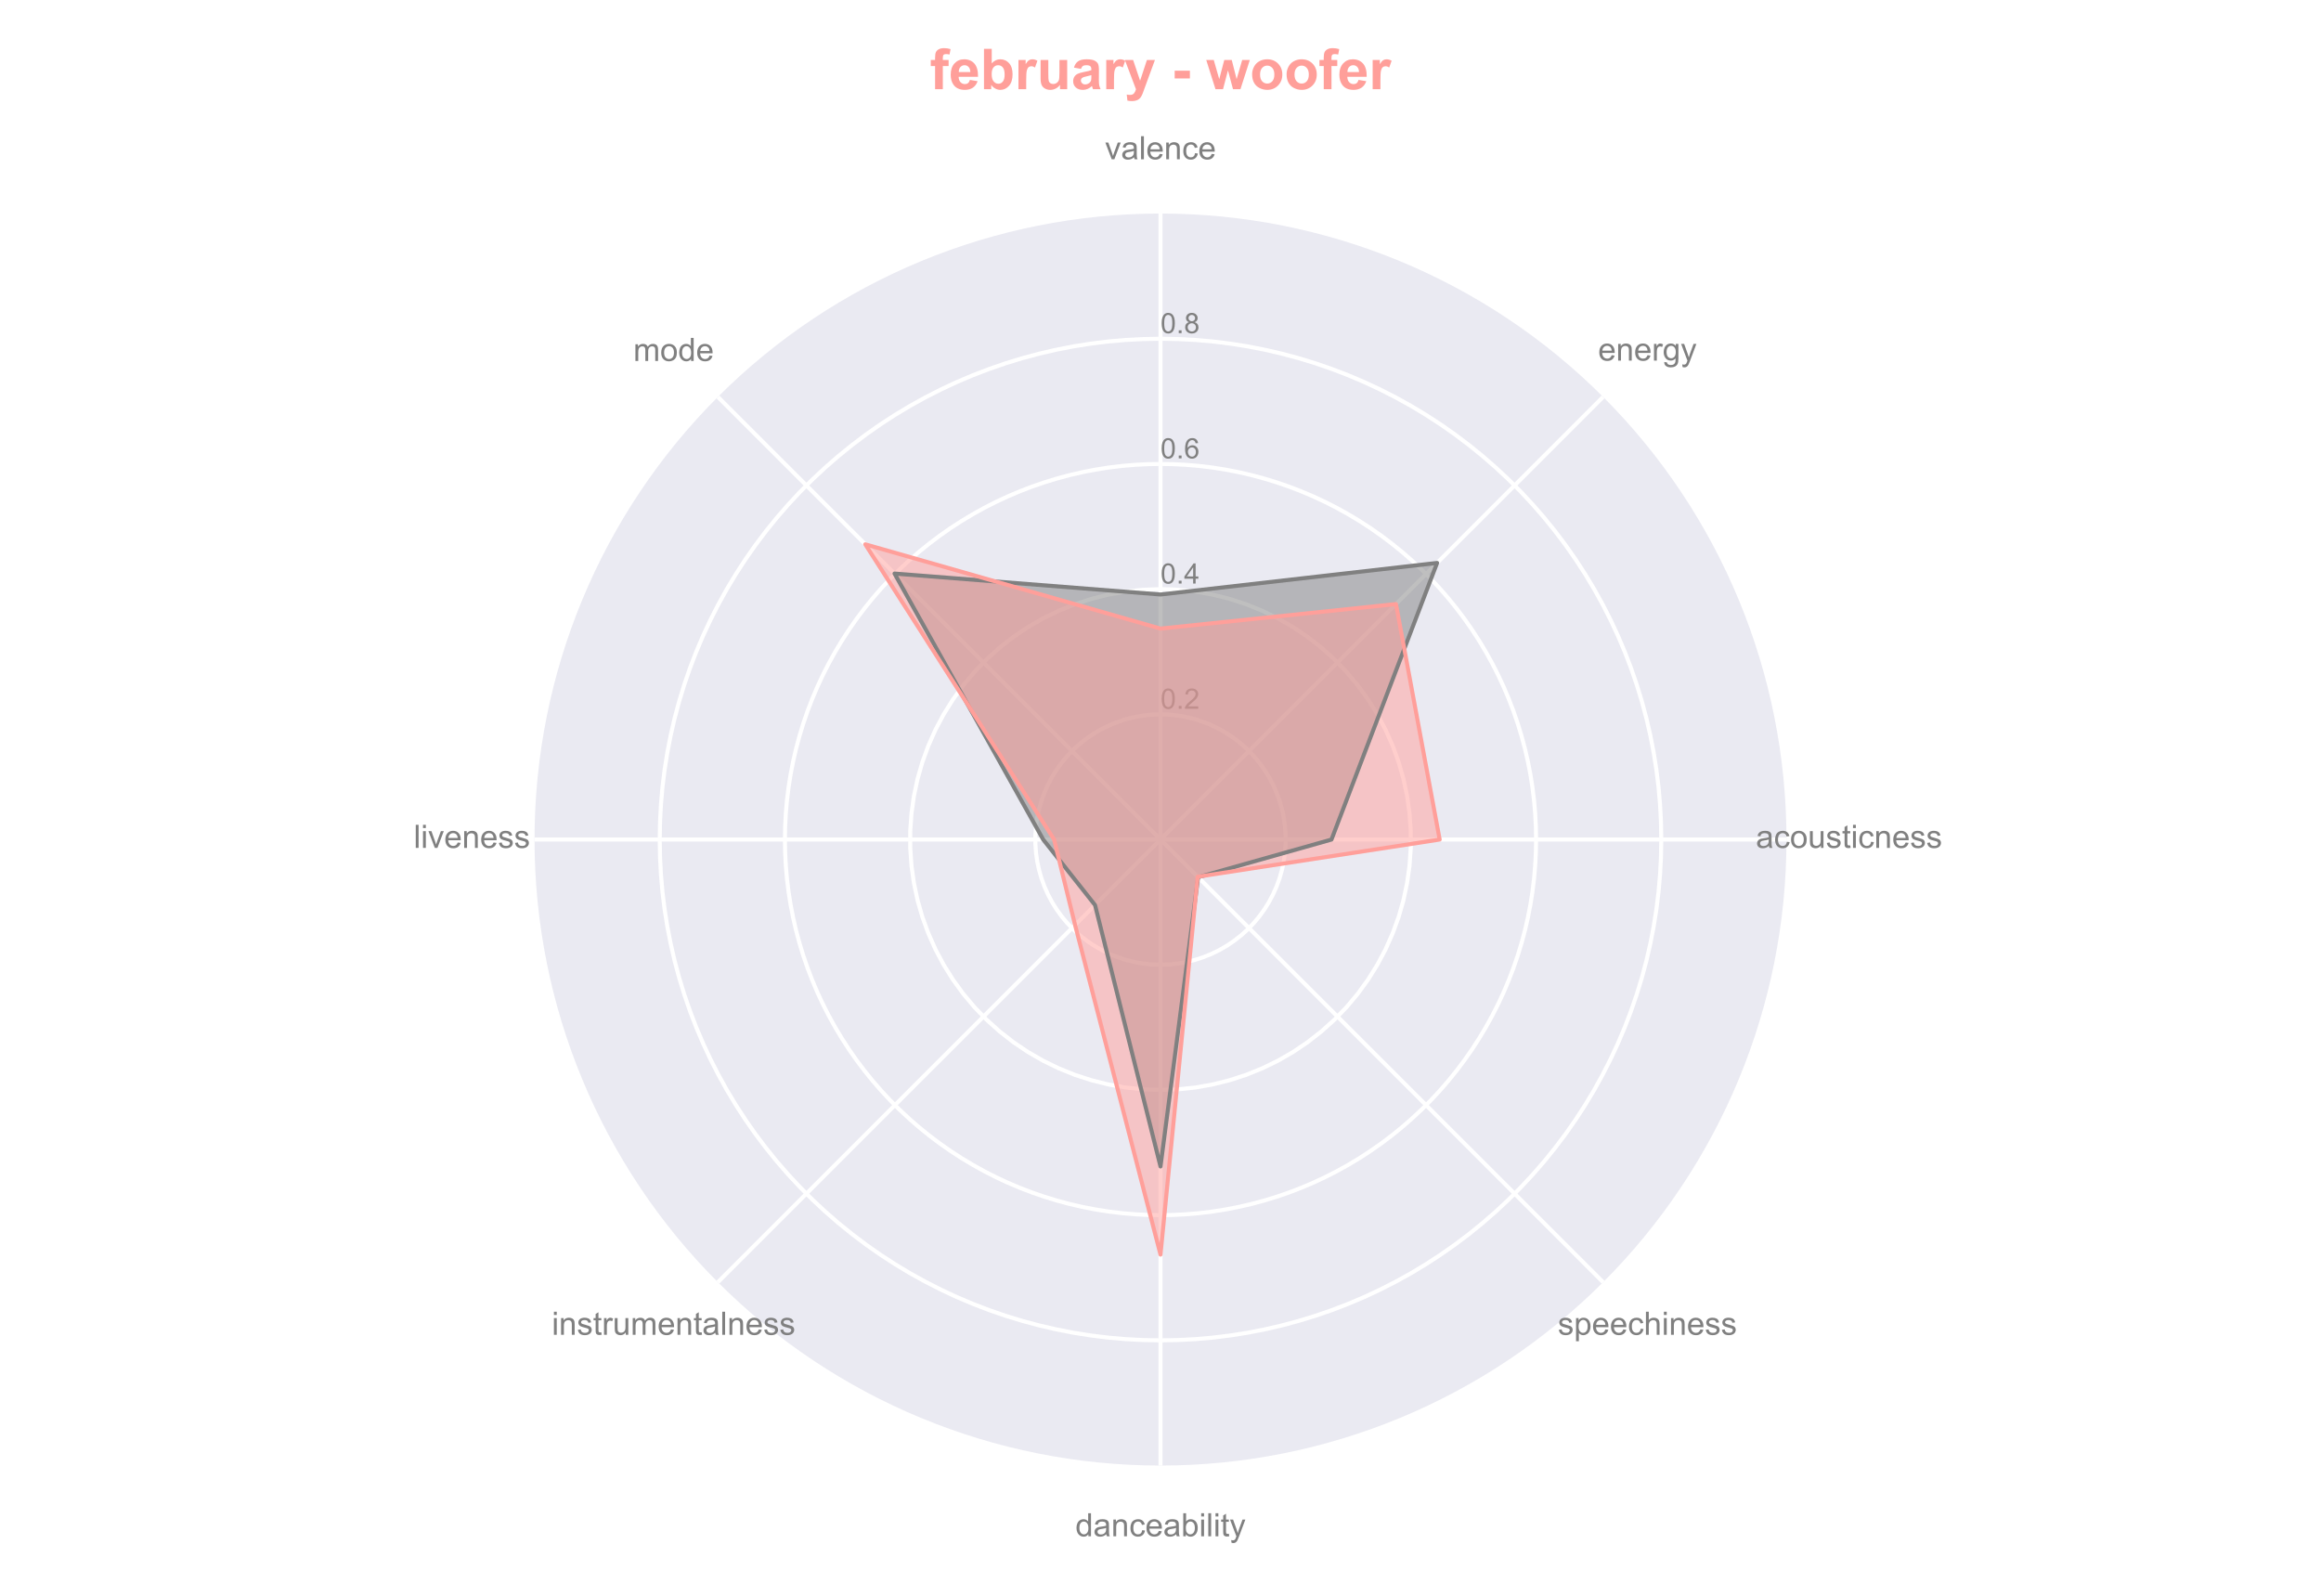 <?xml version="1.0" encoding="utf-8" standalone="no"?>
<!DOCTYPE svg PUBLIC "-//W3C//DTD SVG 1.1//EN"
  "http://www.w3.org/Graphics/SVG/1.1/DTD/svg11.dtd">
<!-- Created with matplotlib (http://matplotlib.org/) -->
<svg height="396pt" version="1.1" viewBox="0 0 576 396" width="576pt" xmlns="http://www.w3.org/2000/svg" xmlns:xlink="http://www.w3.org/1999/xlink">
 <defs>
  <style type="text/css">
*{stroke-linecap:butt;stroke-linejoin:round;}
  </style>
 </defs>
 <g id="figure_1">
  <g id="patch_1">
   <path d="M 0 396 
L 576 396 
L 576 0 
L 0 0 
z
" style="fill:#ffffff;"/>
  </g>
  <g id="axes_1">
   <g id="patch_2">
    <path d="M 288 363.688 
C 329.198 363.688 368.715 347.319 397.847 318.187 
C 426.979 289.056 443.347 249.539 443.347 208.341 
C 443.347 167.142 426.979 127.625 397.847 98.494 
C 368.715 69.362 329.198 52.994 288 52.994 
C 246.802 52.994 207.285 69.362 178.153 98.494 
C 149.021 127.625 132.653 167.142 132.653 208.341 
C 132.653 249.539 149.021 289.056 178.153 318.187 
C 207.285 347.319 246.802 363.688 288 363.688 
z
" style="fill:#eaeaf2;"/>
   </g>
   <g id="matplotlib.axis_1">
    <g id="xtick_1">
     <g id="line2d_1">
      <path clip-path="url(#p957568753c)" d="M 288 208.341 
L 288 52.994 
" style="fill:none;stroke:#ffffff;stroke-linecap:round;"/>
     </g>
     <g id="text_1">
      <!-- valence -->
      <defs>
       <path d="M 21 0 
L 1.266 51.859 
L 10.547 51.859 
L 21.688 20.797 
Q 23.484 15.766 25 10.359 
Q 26.172 14.453 28.266 20.219 
L 39.797 51.859 
L 48.828 51.859 
L 29.203 0 
z
" id="ArialMT-76"/>
       <path d="M 40.438 6.391 
Q 35.547 2.25 31.031 0.531 
Q 26.516 -1.172 21.344 -1.172 
Q 12.797 -1.172 8.203 3 
Q 3.609 7.172 3.609 13.672 
Q 3.609 17.484 5.344 20.625 
Q 7.078 23.781 9.891 25.688 
Q 12.703 27.594 16.219 28.562 
Q 18.797 29.25 24.031 29.891 
Q 34.672 31.156 39.703 32.906 
Q 39.75 34.719 39.75 35.203 
Q 39.75 40.578 37.25 42.781 
Q 33.891 45.75 27.25 45.75 
Q 21.047 45.75 18.094 43.578 
Q 15.141 41.406 13.719 35.891 
L 5.125 37.062 
Q 6.297 42.578 8.984 45.969 
Q 11.672 49.359 16.75 51.188 
Q 21.828 53.031 28.516 53.031 
Q 35.156 53.031 39.297 51.469 
Q 43.453 49.906 45.406 47.531 
Q 47.359 45.172 48.141 41.547 
Q 48.578 39.312 48.578 33.453 
L 48.578 21.734 
Q 48.578 9.469 49.141 6.219 
Q 49.703 2.984 51.375 0 
L 42.188 0 
Q 40.828 2.734 40.438 6.391 
M 39.703 26.031 
Q 34.906 24.078 25.344 22.703 
Q 19.922 21.922 17.672 20.938 
Q 15.438 19.969 14.203 18.094 
Q 12.984 16.219 12.984 13.922 
Q 12.984 10.406 15.641 8.062 
Q 18.312 5.719 23.438 5.719 
Q 28.516 5.719 32.469 7.938 
Q 36.422 10.156 38.281 14.016 
Q 39.703 17 39.703 22.797 
z
" id="ArialMT-61"/>
       <path d="M 6.391 0 
L 6.391 71.578 
L 15.188 71.578 
L 15.188 0 
z
" id="ArialMT-6c"/>
       <path d="M 42.094 16.703 
L 51.172 15.578 
Q 49.031 7.625 43.219 3.219 
Q 37.406 -1.172 28.375 -1.172 
Q 17 -1.172 10.328 5.828 
Q 3.656 12.844 3.656 25.484 
Q 3.656 38.578 10.391 45.797 
Q 17.141 53.031 27.875 53.031 
Q 38.281 53.031 44.875 45.953 
Q 51.469 38.875 51.469 26.031 
Q 51.469 25.25 51.422 23.688 
L 12.75 23.688 
Q 13.234 15.141 17.578 10.594 
Q 21.922 6.062 28.422 6.062 
Q 33.25 6.062 36.672 8.594 
Q 40.094 11.141 42.094 16.703 
M 13.234 30.906 
L 42.188 30.906 
Q 41.609 37.453 38.875 40.719 
Q 34.672 45.797 27.984 45.797 
Q 21.922 45.797 17.797 41.75 
Q 13.672 37.703 13.234 30.906 
" id="ArialMT-65"/>
       <path d="M 6.594 0 
L 6.594 51.859 
L 14.5 51.859 
L 14.5 44.484 
Q 20.219 53.031 31 53.031 
Q 35.688 53.031 39.625 51.344 
Q 43.562 49.656 45.516 46.922 
Q 47.469 44.188 48.25 40.438 
Q 48.734 37.984 48.734 31.891 
L 48.734 0 
L 39.938 0 
L 39.938 31.547 
Q 39.938 36.922 38.906 39.578 
Q 37.891 42.234 35.281 43.812 
Q 32.672 45.406 29.156 45.406 
Q 23.531 45.406 19.453 41.844 
Q 15.375 38.281 15.375 28.328 
L 15.375 0 
z
" id="ArialMT-6e"/>
       <path d="M 40.438 19 
L 49.078 17.875 
Q 47.656 8.938 41.812 3.875 
Q 35.984 -1.172 27.484 -1.172 
Q 16.844 -1.172 10.375 5.781 
Q 3.906 12.75 3.906 25.734 
Q 3.906 34.125 6.688 40.422 
Q 9.469 46.734 15.156 49.875 
Q 20.844 53.031 27.547 53.031 
Q 35.984 53.031 41.359 48.75 
Q 46.734 44.484 48.25 36.625 
L 39.703 35.297 
Q 38.484 40.531 35.375 43.156 
Q 32.281 45.797 27.875 45.797 
Q 21.234 45.797 17.078 41.031 
Q 12.938 36.281 12.938 25.984 
Q 12.938 15.531 16.938 10.797 
Q 20.953 6.062 27.391 6.062 
Q 32.562 6.062 36.031 9.234 
Q 39.5 12.406 40.438 19 
" id="ArialMT-63"/>
      </defs>
      <g style="fill:#808080;" transform="translate(274.214 39.527)scale(0.08 -0.08)">
       <use xlink:href="#ArialMT-76"/>
       <use x="50" xlink:href="#ArialMT-61"/>
       <use x="105.615" xlink:href="#ArialMT-6c"/>
       <use x="127.832" xlink:href="#ArialMT-65"/>
       <use x="183.447" xlink:href="#ArialMT-6e"/>
       <use x="239.062" xlink:href="#ArialMT-63"/>
       <use x="289.062" xlink:href="#ArialMT-65"/>
      </g>
     </g>
    </g>
    <g id="xtick_2">
     <g id="line2d_2">
      <path clip-path="url(#p957568753c)" d="M 288 208.341 
L 397.847 98.494 
" style="fill:none;stroke:#ffffff;stroke-linecap:round;"/>
     </g>
     <g id="text_2">
      <!-- energy -->
      <defs>
       <path d="M 6.5 0 
L 6.5 51.859 
L 14.406 51.859 
L 14.406 44 
Q 17.438 49.516 20 51.266 
Q 22.562 53.031 25.641 53.031 
Q 30.078 53.031 34.672 50.203 
L 31.641 42.047 
Q 28.422 43.953 25.203 43.953 
Q 22.312 43.953 20.016 42.219 
Q 17.719 40.484 16.75 37.406 
Q 15.281 32.719 15.281 27.156 
L 15.281 0 
z
" id="ArialMT-72"/>
       <path d="M 4.984 -4.297 
L 13.531 -5.562 
Q 14.062 -9.516 16.5 -11.328 
Q 19.781 -13.766 25.438 -13.766 
Q 31.547 -13.766 34.859 -11.328 
Q 38.188 -8.891 39.359 -4.5 
Q 40.047 -1.812 39.984 6.781 
Q 34.234 0 25.641 0 
Q 14.938 0 9.078 7.719 
Q 3.219 15.438 3.219 26.219 
Q 3.219 33.641 5.906 39.906 
Q 8.594 46.188 13.688 49.609 
Q 18.797 53.031 25.688 53.031 
Q 34.859 53.031 40.828 45.609 
L 40.828 51.859 
L 48.922 51.859 
L 48.922 7.031 
Q 48.922 -5.078 46.453 -10.125 
Q 44 -15.188 38.641 -18.109 
Q 33.297 -21.047 25.484 -21.047 
Q 16.219 -21.047 10.5 -16.875 
Q 4.781 -12.703 4.984 -4.297 
M 12.25 26.859 
Q 12.25 16.656 16.297 11.969 
Q 20.359 7.281 26.469 7.281 
Q 32.516 7.281 36.609 11.938 
Q 40.719 16.609 40.719 26.562 
Q 40.719 36.078 36.5 40.906 
Q 32.281 45.75 26.312 45.75 
Q 20.453 45.75 16.344 40.984 
Q 12.25 36.234 12.25 26.859 
" id="ArialMT-67"/>
       <path d="M 6.203 -19.969 
L 5.219 -11.719 
Q 8.109 -12.5 10.25 -12.5 
Q 13.188 -12.5 14.938 -11.516 
Q 16.703 -10.547 17.828 -8.797 
Q 18.656 -7.469 20.516 -2.25 
Q 20.75 -1.516 21.297 -0.094 
L 1.609 51.859 
L 11.078 51.859 
L 21.875 21.828 
Q 23.969 16.109 25.641 9.812 
Q 27.156 15.875 29.25 21.625 
L 40.328 51.859 
L 49.125 51.859 
L 29.391 -0.875 
Q 26.219 -9.422 24.469 -12.641 
Q 22.125 -17 19.094 -19.016 
Q 16.062 -21.047 11.859 -21.047 
Q 9.328 -21.047 6.203 -19.969 
" id="ArialMT-79"/>
      </defs>
      <g style="fill:#808080;" transform="translate(396.602 89.483)scale(0.08 -0.08)">
       <use xlink:href="#ArialMT-65"/>
       <use x="55.615" xlink:href="#ArialMT-6e"/>
       <use x="111.23" xlink:href="#ArialMT-65"/>
       <use x="166.846" xlink:href="#ArialMT-72"/>
       <use x="200.146" xlink:href="#ArialMT-67"/>
       <use x="255.762" xlink:href="#ArialMT-79"/>
      </g>
     </g>
    </g>
    <g id="xtick_3">
     <g id="line2d_3">
      <path clip-path="url(#p957568753c)" d="M 288 208.341 
L 443.347 208.341 
" style="fill:none;stroke:#ffffff;stroke-linecap:round;"/>
     </g>
     <g id="text_3">
      <!-- acousticness -->
      <defs>
       <path d="M 3.328 25.922 
Q 3.328 40.328 11.328 47.266 
Q 18.016 53.031 27.641 53.031 
Q 38.328 53.031 45.109 46.016 
Q 51.906 39.016 51.906 26.656 
Q 51.906 16.656 48.906 10.906 
Q 45.906 5.172 40.156 2 
Q 34.422 -1.172 27.641 -1.172 
Q 16.75 -1.172 10.031 5.812 
Q 3.328 12.797 3.328 25.922 
M 12.359 25.922 
Q 12.359 15.969 16.703 11.016 
Q 21.047 6.062 27.641 6.062 
Q 34.188 6.062 38.531 11.031 
Q 42.875 16.016 42.875 26.219 
Q 42.875 35.844 38.5 40.797 
Q 34.125 45.75 27.641 45.75 
Q 21.047 45.75 16.703 40.812 
Q 12.359 35.891 12.359 25.922 
" id="ArialMT-6f"/>
       <path d="M 40.578 0 
L 40.578 7.625 
Q 34.516 -1.172 24.125 -1.172 
Q 19.531 -1.172 15.547 0.578 
Q 11.578 2.344 9.641 5 
Q 7.719 7.672 6.938 11.531 
Q 6.391 14.109 6.391 19.734 
L 6.391 51.859 
L 15.188 51.859 
L 15.188 23.094 
Q 15.188 16.219 15.719 13.812 
Q 16.547 10.359 19.234 8.375 
Q 21.922 6.391 25.875 6.391 
Q 29.828 6.391 33.297 8.422 
Q 36.766 10.453 38.203 13.938 
Q 39.656 17.438 39.656 24.078 
L 39.656 51.859 
L 48.438 51.859 
L 48.438 0 
z
" id="ArialMT-75"/>
       <path d="M 3.078 15.484 
L 11.766 16.844 
Q 12.5 11.625 15.844 8.844 
Q 19.188 6.062 25.203 6.062 
Q 31.25 6.062 34.172 8.516 
Q 37.109 10.984 37.109 14.312 
Q 37.109 17.281 34.516 19 
Q 32.719 20.172 25.531 21.969 
Q 15.875 24.422 12.141 26.203 
Q 8.406 27.984 6.469 31.125 
Q 4.547 34.281 4.547 38.094 
Q 4.547 41.547 6.125 44.5 
Q 7.719 47.469 10.453 49.422 
Q 12.5 50.922 16.031 51.969 
Q 19.578 53.031 23.641 53.031 
Q 29.734 53.031 34.344 51.266 
Q 38.969 49.516 41.156 46.5 
Q 43.359 43.5 44.188 38.484 
L 35.594 37.312 
Q 35.016 41.312 32.203 43.547 
Q 29.391 45.797 24.266 45.797 
Q 18.219 45.797 15.625 43.797 
Q 13.031 41.797 13.031 39.109 
Q 13.031 37.406 14.109 36.031 
Q 15.188 34.625 17.484 33.688 
Q 18.797 33.203 25.25 31.453 
Q 34.578 28.953 38.25 27.359 
Q 41.938 25.781 44.031 22.75 
Q 46.141 19.734 46.141 15.234 
Q 46.141 10.844 43.578 6.953 
Q 41.016 3.078 36.172 0.953 
Q 31.344 -1.172 25.25 -1.172 
Q 15.141 -1.172 9.844 3.031 
Q 4.547 7.234 3.078 15.484 
" id="ArialMT-73"/>
       <path d="M 25.781 7.859 
L 27.047 0.094 
Q 23.344 -0.688 20.406 -0.688 
Q 15.625 -0.688 12.984 0.828 
Q 10.359 2.344 9.281 4.812 
Q 8.203 7.281 8.203 15.188 
L 8.203 45.016 
L 1.766 45.016 
L 1.766 51.859 
L 8.203 51.859 
L 8.203 64.703 
L 16.938 69.969 
L 16.938 51.859 
L 25.781 51.859 
L 25.781 45.016 
L 16.938 45.016 
L 16.938 14.703 
Q 16.938 10.938 17.406 9.859 
Q 17.875 8.797 18.922 8.156 
Q 19.969 7.516 21.922 7.516 
Q 23.391 7.516 25.781 7.859 
" id="ArialMT-74"/>
       <path d="M 6.641 61.469 
L 6.641 71.578 
L 15.438 71.578 
L 15.438 61.469 
z
M 6.641 0 
L 6.641 51.859 
L 15.438 51.859 
L 15.438 0 
z
" id="ArialMT-69"/>
      </defs>
      <g style="fill:#808080;" transform="translate(435.76 210.409)scale(0.08 -0.08)">
       <use xlink:href="#ArialMT-61"/>
       <use x="55.615" xlink:href="#ArialMT-63"/>
       <use x="105.615" xlink:href="#ArialMT-6f"/>
       <use x="161.23" xlink:href="#ArialMT-75"/>
       <use x="216.846" xlink:href="#ArialMT-73"/>
       <use x="266.846" xlink:href="#ArialMT-74"/>
       <use x="294.629" xlink:href="#ArialMT-69"/>
       <use x="316.846" xlink:href="#ArialMT-63"/>
       <use x="366.846" xlink:href="#ArialMT-6e"/>
       <use x="422.461" xlink:href="#ArialMT-65"/>
       <use x="478.076" xlink:href="#ArialMT-73"/>
       <use x="528.076" xlink:href="#ArialMT-73"/>
      </g>
     </g>
    </g>
    <g id="xtick_4">
     <g id="line2d_4">
      <path clip-path="url(#p957568753c)" d="M 288 208.341 
L 397.847 318.187 
" style="fill:none;stroke:#ffffff;stroke-linecap:round;"/>
     </g>
     <g id="text_4">
      <!-- speechiness -->
      <defs>
       <path d="M 6.594 -19.875 
L 6.594 51.859 
L 14.594 51.859 
L 14.594 45.125 
Q 17.438 49.078 21 51.047 
Q 24.562 53.031 29.641 53.031 
Q 36.281 53.031 41.359 49.609 
Q 46.438 46.188 49.016 39.953 
Q 51.609 33.734 51.609 26.312 
Q 51.609 18.359 48.75 11.984 
Q 45.906 5.609 40.453 2.219 
Q 35.016 -1.172 29 -1.172 
Q 24.609 -1.172 21.109 0.688 
Q 17.625 2.547 15.375 5.375 
L 15.375 -19.875 
z
M 14.547 25.641 
Q 14.547 15.625 18.594 10.844 
Q 22.656 6.062 28.422 6.062 
Q 34.281 6.062 38.453 11.016 
Q 42.625 15.969 42.625 26.375 
Q 42.625 36.281 38.547 41.203 
Q 34.469 46.141 28.812 46.141 
Q 23.188 46.141 18.859 40.891 
Q 14.547 35.641 14.547 25.641 
" id="ArialMT-70"/>
       <path d="M 6.594 0 
L 6.594 71.578 
L 15.375 71.578 
L 15.375 45.906 
Q 21.531 53.031 30.906 53.031 
Q 36.672 53.031 40.922 50.75 
Q 45.172 48.484 47 44.484 
Q 48.828 40.484 48.828 32.859 
L 48.828 0 
L 40.047 0 
L 40.047 32.859 
Q 40.047 39.453 37.188 42.453 
Q 34.328 45.453 29.109 45.453 
Q 25.203 45.453 21.75 43.422 
Q 18.312 41.406 16.844 37.938 
Q 15.375 34.469 15.375 28.375 
L 15.375 0 
z
" id="ArialMT-68"/>
      </defs>
      <g style="fill:#808080;" transform="translate(386.597 331.24)scale(0.08 -0.08)">
       <use xlink:href="#ArialMT-73"/>
       <use x="50" xlink:href="#ArialMT-70"/>
       <use x="105.615" xlink:href="#ArialMT-65"/>
       <use x="161.23" xlink:href="#ArialMT-65"/>
       <use x="216.846" xlink:href="#ArialMT-63"/>
       <use x="266.846" xlink:href="#ArialMT-68"/>
       <use x="322.461" xlink:href="#ArialMT-69"/>
       <use x="344.678" xlink:href="#ArialMT-6e"/>
       <use x="400.293" xlink:href="#ArialMT-65"/>
       <use x="455.908" xlink:href="#ArialMT-73"/>
       <use x="505.908" xlink:href="#ArialMT-73"/>
      </g>
     </g>
    </g>
    <g id="xtick_5">
     <g id="line2d_5">
      <path clip-path="url(#p957568753c)" d="M 288 208.341 
L 288 363.688 
" style="fill:none;stroke:#ffffff;stroke-linecap:round;"/>
     </g>
     <g id="text_5">
      <!-- danceability -->
      <defs>
       <path d="M 40.234 0 
L 40.234 6.547 
Q 35.297 -1.172 25.734 -1.172 
Q 19.531 -1.172 14.328 2.25 
Q 9.125 5.672 6.266 11.797 
Q 3.422 17.922 3.422 25.875 
Q 3.422 33.641 6 39.969 
Q 8.594 46.297 13.766 49.656 
Q 18.953 53.031 25.344 53.031 
Q 30.031 53.031 33.688 51.047 
Q 37.359 49.078 39.656 45.906 
L 39.656 71.578 
L 48.391 71.578 
L 48.391 0 
z
M 12.453 25.875 
Q 12.453 15.922 16.641 10.984 
Q 20.844 6.062 26.562 6.062 
Q 32.328 6.062 36.344 10.766 
Q 40.375 15.484 40.375 25.141 
Q 40.375 35.797 36.266 40.766 
Q 32.172 45.75 26.172 45.75 
Q 20.312 45.75 16.375 40.969 
Q 12.453 36.188 12.453 25.875 
" id="ArialMT-64"/>
       <path d="M 14.703 0 
L 6.547 0 
L 6.547 71.578 
L 15.328 71.578 
L 15.328 46.047 
Q 20.906 53.031 29.547 53.031 
Q 34.328 53.031 38.594 51.094 
Q 42.875 49.172 45.625 45.672 
Q 48.391 42.188 49.953 37.25 
Q 51.516 32.328 51.516 26.703 
Q 51.516 13.375 44.922 6.094 
Q 38.328 -1.172 29.109 -1.172 
Q 19.922 -1.172 14.703 6.5 
z
M 14.594 26.312 
Q 14.594 17 17.141 12.844 
Q 21.297 6.062 28.375 6.062 
Q 34.125 6.062 38.328 11.062 
Q 42.531 16.062 42.531 25.984 
Q 42.531 36.141 38.5 40.969 
Q 34.469 45.797 28.766 45.797 
Q 23 45.797 18.797 40.797 
Q 14.594 35.797 14.594 26.312 
" id="ArialMT-62"/>
      </defs>
      <g style="fill:#808080;" transform="translate(266.876 381.243)scale(0.08 -0.08)">
       <use xlink:href="#ArialMT-64"/>
       <use x="55.615" xlink:href="#ArialMT-61"/>
       <use x="111.23" xlink:href="#ArialMT-6e"/>
       <use x="166.846" xlink:href="#ArialMT-63"/>
       <use x="216.846" xlink:href="#ArialMT-65"/>
       <use x="272.461" xlink:href="#ArialMT-61"/>
       <use x="328.076" xlink:href="#ArialMT-62"/>
       <use x="383.691" xlink:href="#ArialMT-69"/>
       <use x="405.908" xlink:href="#ArialMT-6c"/>
       <use x="428.125" xlink:href="#ArialMT-69"/>
       <use x="450.342" xlink:href="#ArialMT-74"/>
       <use x="478.125" xlink:href="#ArialMT-79"/>
      </g>
     </g>
    </g>
    <g id="xtick_6">
     <g id="line2d_6">
      <path clip-path="url(#p957568753c)" d="M 288 208.341 
L 178.153 318.187 
" style="fill:none;stroke:#ffffff;stroke-linecap:round;"/>
     </g>
     <g id="text_6">
      <!-- instrumentalness -->
      <defs>
       <path d="M 6.594 0 
L 6.594 51.859 
L 14.453 51.859 
L 14.453 44.578 
Q 16.891 48.391 20.938 50.703 
Q 25 53.031 30.172 53.031 
Q 35.938 53.031 39.625 50.641 
Q 43.312 48.25 44.828 43.953 
Q 50.984 53.031 60.844 53.031 
Q 68.562 53.031 72.703 48.75 
Q 76.859 44.484 76.859 35.594 
L 76.859 0 
L 68.109 0 
L 68.109 32.672 
Q 68.109 37.938 67.25 40.25 
Q 66.406 42.578 64.156 43.984 
Q 61.922 45.406 58.891 45.406 
Q 53.422 45.406 49.797 41.766 
Q 46.188 38.141 46.188 30.125 
L 46.188 0 
L 37.406 0 
L 37.406 33.688 
Q 37.406 39.547 35.25 42.469 
Q 33.109 45.406 28.219 45.406 
Q 24.516 45.406 21.359 43.453 
Q 18.219 41.5 16.797 37.734 
Q 15.375 33.984 15.375 26.906 
L 15.375 0 
z
" id="ArialMT-6d"/>
      </defs>
      <g style="fill:#808080;" transform="translate(136.934 331.24)scale(0.08 -0.08)">
       <use xlink:href="#ArialMT-69"/>
       <use x="22.217" xlink:href="#ArialMT-6e"/>
       <use x="77.832" xlink:href="#ArialMT-73"/>
       <use x="127.832" xlink:href="#ArialMT-74"/>
       <use x="155.615" xlink:href="#ArialMT-72"/>
       <use x="188.916" xlink:href="#ArialMT-75"/>
       <use x="244.531" xlink:href="#ArialMT-6d"/>
       <use x="327.832" xlink:href="#ArialMT-65"/>
       <use x="383.447" xlink:href="#ArialMT-6e"/>
       <use x="439.062" xlink:href="#ArialMT-74"/>
       <use x="466.846" xlink:href="#ArialMT-61"/>
       <use x="522.461" xlink:href="#ArialMT-6c"/>
       <use x="544.678" xlink:href="#ArialMT-6e"/>
       <use x="600.293" xlink:href="#ArialMT-65"/>
       <use x="655.908" xlink:href="#ArialMT-73"/>
       <use x="705.908" xlink:href="#ArialMT-73"/>
      </g>
     </g>
    </g>
    <g id="xtick_7">
     <g id="line2d_7">
      <path clip-path="url(#p957568753c)" d="M 288 208.341 
L 132.653 208.341 
" style="fill:none;stroke:#ffffff;stroke-linecap:round;"/>
     </g>
     <g id="text_7">
      <!-- liveness -->
      <g style="fill:#808080;" transform="translate(102.668 210.409)scale(0.08 -0.08)">
       <use xlink:href="#ArialMT-6c"/>
       <use x="22.217" xlink:href="#ArialMT-69"/>
       <use x="44.434" xlink:href="#ArialMT-76"/>
       <use x="94.434" xlink:href="#ArialMT-65"/>
       <use x="150.049" xlink:href="#ArialMT-6e"/>
       <use x="205.664" xlink:href="#ArialMT-65"/>
       <use x="261.279" xlink:href="#ArialMT-73"/>
       <use x="311.279" xlink:href="#ArialMT-73"/>
      </g>
     </g>
    </g>
    <g id="xtick_8">
     <g id="line2d_8">
      <path clip-path="url(#p957568753c)" d="M 288 208.341 
L 178.153 98.494 
" style="fill:none;stroke:#ffffff;stroke-linecap:round;"/>
     </g>
     <g id="text_8">
      <!-- mode -->
      <g style="fill:#808080;" transform="translate(157.163 89.577)scale(0.08 -0.08)">
       <use xlink:href="#ArialMT-6d"/>
       <use x="83.301" xlink:href="#ArialMT-6f"/>
       <use x="138.916" xlink:href="#ArialMT-64"/>
       <use x="194.531" xlink:href="#ArialMT-65"/>
      </g>
     </g>
    </g>
   </g>
   <g id="matplotlib.axis_2">
    <g id="ytick_1">
     <g id="line2d_9">
      <path clip-path="url(#p957568753c)" d="M 288 177.271 
L 289.084 177.29 
L 290.167 177.347 
L 292.324 177.574 
L 294.46 177.95 
L 296.564 178.475 
L 298.626 179.145 
L 300.637 179.957 
L 302.586 180.908 
L 304.464 181.992 
L 306.262 183.205 
L 307.971 184.54 
L 309.583 185.991 
L 311.089 187.551 
L 312.483 189.212 
L 313.758 190.967 
L 314.907 192.806 
L 315.925 194.721 
L 316.807 196.702 
L 317.549 198.74 
L 318.146 200.824 
L 318.597 202.945 
L 318.899 205.093 
L 319.05 207.256 
L 319.05 209.425 
L 318.899 211.588 
L 318.597 213.736 
L 318.146 215.857 
L 317.549 217.942 
L 316.807 219.979 
L 315.925 221.961 
L 314.907 223.875 
L 313.758 225.714 
L 312.483 227.469 
L 311.089 229.13 
L 309.583 230.69 
L 307.971 232.141 
L 306.262 233.476 
L 304.464 234.689 
L 302.586 235.773 
L 300.637 236.724 
L 298.626 237.536 
L 296.564 238.206 
L 294.46 238.731 
L 292.324 239.108 
L 290.167 239.334 
L 288 239.41 
L 285.833 239.334 
L 283.676 239.108 
L 281.54 238.731 
L 279.436 238.206 
L 277.374 237.536 
L 275.363 236.724 
L 273.414 235.773 
L 271.536 234.689 
L 269.738 233.476 
L 268.029 232.141 
L 266.417 230.69 
L 264.911 229.13 
L 263.517 227.469 
L 262.242 225.714 
L 261.093 223.875 
L 260.075 221.961 
L 259.193 219.979 
L 258.451 217.942 
L 257.854 215.857 
L 257.403 213.736 
L 257.101 211.588 
L 256.95 209.425 
L 256.95 207.256 
L 257.101 205.093 
L 257.403 202.945 
L 257.854 200.824 
L 258.451 198.74 
L 259.193 196.702 
L 260.075 194.721 
L 261.093 192.806 
L 262.242 190.967 
L 263.517 189.212 
L 264.911 187.551 
L 266.417 185.991 
L 268.029 184.54 
L 269.738 183.205 
L 271.536 181.992 
L 273.414 180.908 
L 275.363 179.957 
L 277.374 179.145 
L 279.436 178.475 
L 281.54 177.95 
L 283.676 177.574 
L 285.833 177.347 
L 288 177.271 
L 288 177.271 
" style="fill:none;stroke:#ffffff;stroke-linecap:round;"/>
     </g>
     <g id="text_9">
      <!-- 0.2 -->
      <defs>
       <path d="M 4.156 35.297 
Q 4.156 48 6.766 55.734 
Q 9.375 63.484 14.516 67.672 
Q 19.672 71.875 27.484 71.875 
Q 33.25 71.875 37.594 69.547 
Q 41.938 67.234 44.766 62.859 
Q 47.609 58.5 49.219 52.219 
Q 50.828 45.953 50.828 35.297 
Q 50.828 22.703 48.234 14.969 
Q 45.656 7.234 40.5 3 
Q 35.359 -1.219 27.484 -1.219 
Q 17.141 -1.219 11.234 6.203 
Q 4.156 15.141 4.156 35.297 
M 13.188 35.297 
Q 13.188 17.672 17.312 11.828 
Q 21.438 6 27.484 6 
Q 33.547 6 37.672 11.859 
Q 41.797 17.719 41.797 35.297 
Q 41.797 52.984 37.672 58.781 
Q 33.547 64.594 27.391 64.594 
Q 21.344 64.594 17.719 59.469 
Q 13.188 52.938 13.188 35.297 
" id="ArialMT-30"/>
       <path d="M 9.078 0 
L 9.078 10.016 
L 19.094 10.016 
L 19.094 0 
z
" id="ArialMT-2e"/>
       <path d="M 50.344 8.453 
L 50.344 0 
L 3.031 0 
Q 2.938 3.172 4.047 6.109 
Q 5.859 10.938 9.828 15.625 
Q 13.812 20.312 21.344 26.469 
Q 33.016 36.031 37.109 41.625 
Q 41.219 47.219 41.219 52.203 
Q 41.219 57.422 37.469 61 
Q 33.734 64.594 27.734 64.594 
Q 21.391 64.594 17.578 60.781 
Q 13.766 56.984 13.719 50.25 
L 4.688 51.172 
Q 5.609 61.281 11.656 66.578 
Q 17.719 71.875 27.938 71.875 
Q 38.234 71.875 44.234 66.156 
Q 50.25 60.453 50.25 52 
Q 50.25 47.703 48.484 43.547 
Q 46.734 39.406 42.656 34.812 
Q 38.578 30.219 29.109 22.219 
Q 21.188 15.578 18.938 13.203 
Q 16.703 10.844 15.234 8.453 
z
" id="ArialMT-32"/>
      </defs>
      <g style="fill:#808080;" transform="translate(288 175.88)scale(0.07 -0.07)">
       <use xlink:href="#ArialMT-30"/>
       <use x="55.615" xlink:href="#ArialMT-2e"/>
       <use x="83.398" xlink:href="#ArialMT-32"/>
      </g>
     </g>
    </g>
    <g id="ytick_2">
     <g id="line2d_10">
      <path clip-path="url(#p957568753c)" d="M 288 146.202 
L 290.169 146.24 
L 292.335 146.353 
L 296.648 146.807 
L 300.919 147.56 
L 305.128 148.609 
L 309.253 149.949 
L 313.274 151.574 
L 317.172 153.475 
L 320.929 155.644 
L 324.524 158.069 
L 327.942 160.74 
L 331.165 163.642 
L 334.178 166.762 
L 336.966 170.084 
L 339.515 173.593 
L 341.814 177.271 
L 343.85 181.101 
L 345.614 185.063 
L 347.097 189.139 
L 348.293 193.308 
L 349.195 197.55 
L 349.798 201.845 
L 350.101 206.172 
L 350.101 210.509 
L 349.798 214.836 
L 349.195 219.131 
L 348.293 223.373 
L 347.097 227.543 
L 345.614 231.618 
L 343.85 235.58 
L 341.814 239.41 
L 339.515 243.088 
L 336.966 246.597 
L 334.178 249.92 
L 331.165 253.04 
L 327.942 255.942 
L 324.524 258.612 
L 320.929 261.037 
L 317.172 263.206 
L 313.274 265.107 
L 309.253 266.732 
L 305.128 268.072 
L 300.919 269.122 
L 296.648 269.875 
L 292.335 270.328 
L 288 270.479 
L 283.665 270.328 
L 279.352 269.875 
L 275.081 269.122 
L 270.872 268.072 
L 266.747 266.732 
L 262.726 265.107 
L 258.828 263.206 
L 255.071 261.037 
L 251.476 258.612 
L 248.058 255.942 
L 244.835 253.04 
L 241.822 249.92 
L 239.034 246.597 
L 236.485 243.088 
L 234.186 239.41 
L 232.15 235.58 
L 230.386 231.618 
L 228.903 227.543 
L 227.707 223.373 
L 226.805 219.131 
L 226.202 214.836 
L 225.899 210.509 
L 225.899 206.172 
L 226.202 201.845 
L 226.805 197.55 
L 227.707 193.308 
L 228.903 189.139 
L 230.386 185.063 
L 232.15 181.101 
L 234.186 177.271 
L 236.485 173.593 
L 239.034 170.084 
L 241.822 166.762 
L 244.835 163.642 
L 248.058 160.74 
L 251.476 158.069 
L 255.071 155.644 
L 258.828 153.475 
L 262.726 151.574 
L 266.747 149.949 
L 270.872 148.609 
L 275.081 147.56 
L 279.352 146.807 
L 283.665 146.353 
L 288 146.202 
L 288 146.202 
" style="fill:none;stroke:#ffffff;stroke-linecap:round;"/>
     </g>
     <g id="text_10">
      <!-- 0.4 -->
      <defs>
       <path d="M 32.328 0 
L 32.328 17.141 
L 1.266 17.141 
L 1.266 25.203 
L 33.938 71.578 
L 41.109 71.578 
L 41.109 25.203 
L 50.781 25.203 
L 50.781 17.141 
L 41.109 17.141 
L 41.109 0 
z
M 32.328 25.203 
L 32.328 57.469 
L 9.906 25.203 
z
" id="ArialMT-34"/>
      </defs>
      <g style="fill:#808080;" transform="translate(288 144.811)scale(0.07 -0.07)">
       <use xlink:href="#ArialMT-30"/>
       <use x="55.615" xlink:href="#ArialMT-2e"/>
       <use x="83.398" xlink:href="#ArialMT-34"/>
      </g>
     </g>
    </g>
    <g id="ytick_3">
     <g id="line2d_11">
      <path clip-path="url(#p957568753c)" d="M 288 115.132 
L 291.253 115.189 
L 294.502 115.36 
L 297.743 115.643 
L 300.972 116.04 
L 304.185 116.548 
L 307.379 117.169 
L 310.549 117.901 
L 313.692 118.743 
L 316.803 119.694 
L 319.879 120.754 
L 322.916 121.92 
L 325.911 123.191 
L 328.86 124.566 
L 331.759 126.043 
L 334.604 127.62 
L 337.393 129.296 
L 340.121 131.068 
L 342.786 132.934 
L 345.385 134.892 
L 347.913 136.939 
L 350.368 139.073 
L 352.748 141.292 
L 355.048 143.593 
L 357.267 145.972 
L 359.402 148.428 
L 361.449 150.956 
L 363.407 153.554 
L 365.273 156.219 
L 367.045 158.948 
L 368.721 161.737 
L 370.298 164.582 
L 371.775 167.481 
L 373.15 170.429 
L 374.421 173.424 
L 375.587 176.462 
L 376.646 179.538 
L 377.597 182.649 
L 378.439 185.792 
L 379.171 188.962 
L 379.792 192.155 
L 380.301 195.369 
L 380.698 198.598 
L 380.981 201.839 
L 381.151 205.088 
L 381.208 208.341 
L 381.151 211.594 
L 380.981 214.842 
L 380.698 218.084 
L 380.301 221.313 
L 379.792 224.526 
L 379.171 227.72 
L 378.439 230.89 
L 377.597 234.032 
L 376.646 237.144 
L 375.587 240.22 
L 374.421 243.257 
L 373.15 246.252 
L 371.775 249.2 
L 370.298 252.099 
L 368.721 254.945 
L 367.045 257.733 
L 365.273 260.462 
L 363.407 263.127 
L 361.449 265.725 
L 359.402 268.254 
L 357.267 270.709 
L 355.048 273.088 
L 352.748 275.389 
L 350.368 277.608 
L 347.913 279.742 
L 345.385 281.79 
L 342.786 283.748 
L 340.121 285.614 
L 337.393 287.386 
L 334.604 289.061 
L 331.759 290.639 
L 328.86 292.116 
L 325.911 293.491 
L 322.916 294.762 
L 319.879 295.928 
L 316.803 296.987 
L 313.692 297.938 
L 310.549 298.78 
L 307.379 299.512 
L 304.185 300.133 
L 300.972 300.642 
L 297.743 301.038 
L 294.502 301.322 
L 291.253 301.492 
L 288 301.549 
L 284.747 301.492 
L 281.498 301.322 
L 278.257 301.038 
L 275.028 300.642 
L 271.815 300.133 
L 268.621 299.512 
L 265.451 298.78 
L 262.308 297.938 
L 259.197 296.987 
L 256.121 295.928 
L 253.084 294.762 
L 250.089 293.491 
L 247.14 292.116 
L 244.241 290.639 
L 241.396 289.061 
L 238.607 287.386 
L 235.879 285.614 
L 233.214 283.748 
L 230.615 281.79 
L 228.087 279.742 
L 225.632 277.608 
L 223.252 275.389 
L 220.952 273.088 
L 218.733 270.709 
L 216.598 268.254 
L 214.551 265.725 
L 212.593 263.127 
L 210.727 260.462 
L 208.955 257.733 
L 207.279 254.945 
L 205.702 252.099 
L 204.225 249.2 
L 202.85 246.252 
L 201.579 243.257 
L 200.413 240.22 
L 199.354 237.144 
L 198.403 234.032 
L 197.561 230.89 
L 196.829 227.72 
L 196.208 224.526 
L 195.699 221.313 
L 195.302 218.084 
L 195.019 214.842 
L 194.849 211.594 
L 194.792 208.341 
L 194.849 205.088 
L 195.019 201.839 
L 195.302 198.598 
L 195.699 195.369 
L 196.208 192.155 
L 196.829 188.962 
L 197.561 185.792 
L 198.403 182.649 
L 199.354 179.538 
L 200.413 176.462 
L 201.579 173.424 
L 202.85 170.429 
L 204.225 167.481 
L 205.702 164.582 
L 207.279 161.737 
L 208.955 158.948 
L 210.727 156.219 
L 212.593 153.554 
L 214.551 150.956 
L 216.598 148.428 
L 218.733 145.972 
L 220.952 143.593 
L 223.252 141.292 
L 225.632 139.073 
L 228.087 136.939 
L 230.615 134.892 
L 233.214 132.934 
L 235.879 131.068 
L 238.607 129.296 
L 241.396 127.62 
L 244.241 126.043 
L 247.14 124.566 
L 250.089 123.191 
L 253.084 121.92 
L 256.121 120.754 
L 259.197 119.694 
L 262.308 118.743 
L 265.451 117.901 
L 268.621 117.169 
L 271.815 116.548 
L 275.028 116.04 
L 278.257 115.643 
L 281.498 115.36 
L 284.747 115.189 
L 288 115.132 
L 288 115.132 
" style="fill:none;stroke:#ffffff;stroke-linecap:round;"/>
     </g>
     <g id="text_11">
      <!-- 0.6 -->
      <defs>
       <path d="M 49.75 54.047 
L 41.016 53.375 
Q 39.844 58.547 37.703 60.891 
Q 34.125 64.656 28.906 64.656 
Q 24.703 64.656 21.531 62.312 
Q 17.391 59.281 14.984 53.469 
Q 12.594 47.656 12.5 36.922 
Q 15.672 41.75 20.266 44.094 
Q 24.859 46.438 29.891 46.438 
Q 38.672 46.438 44.844 39.969 
Q 51.031 33.5 51.031 23.25 
Q 51.031 16.5 48.125 10.719 
Q 45.219 4.938 40.141 1.859 
Q 35.062 -1.219 28.609 -1.219 
Q 17.625 -1.219 10.688 6.859 
Q 3.766 14.938 3.766 33.5 
Q 3.766 54.25 11.422 63.672 
Q 18.109 71.875 29.438 71.875 
Q 37.891 71.875 43.281 67.141 
Q 48.688 62.406 49.75 54.047 
M 13.875 23.188 
Q 13.875 18.656 15.797 14.5 
Q 17.719 10.359 21.188 8.172 
Q 24.656 6 28.469 6 
Q 34.031 6 38.031 10.484 
Q 42.047 14.984 42.047 22.703 
Q 42.047 30.125 38.078 34.391 
Q 34.125 38.672 28.125 38.672 
Q 22.172 38.672 18.016 34.391 
Q 13.875 30.125 13.875 23.188 
" id="ArialMT-36"/>
      </defs>
      <g style="fill:#808080;" transform="translate(288 113.741)scale(0.07 -0.07)">
       <use xlink:href="#ArialMT-30"/>
       <use x="55.615" xlink:href="#ArialMT-2e"/>
       <use x="83.398" xlink:href="#ArialMT-36"/>
      </g>
     </g>
    </g>
    <g id="ytick_4">
     <g id="line2d_12">
      <path clip-path="url(#p957568753c)" d="M 288 84.063 
L 292.337 84.139 
L 296.669 84.366 
L 300.991 84.744 
L 305.296 85.273 
L 309.581 85.951 
L 313.839 86.779 
L 318.065 87.755 
L 322.256 88.877 
L 326.404 90.146 
L 330.505 91.558 
L 334.555 93.112 
L 338.548 94.807 
L 342.48 96.641 
L 346.345 98.61 
L 350.139 100.713 
L 353.857 102.947 
L 357.495 105.31 
L 361.049 107.798 
L 364.513 110.409 
L 367.884 113.138 
L 371.158 115.984 
L 374.33 118.943 
L 377.398 122.01 
L 380.356 125.183 
L 383.202 128.457 
L 385.932 131.828 
L 388.543 135.292 
L 391.031 138.845 
L 393.393 142.484 
L 395.628 146.202 
L 397.731 149.996 
L 399.7 153.861 
L 401.533 157.792 
L 403.228 161.785 
L 404.783 165.835 
L 406.195 169.937 
L 407.463 174.085 
L 408.586 178.275 
L 409.562 182.502 
L 410.389 186.76 
L 411.068 191.045 
L 411.597 195.35 
L 411.975 199.671 
L 412.202 204.003 
L 412.278 208.341 
L 412.202 212.678 
L 411.975 217.01 
L 411.597 221.331 
L 411.068 225.637 
L 410.389 229.921 
L 409.562 234.179 
L 408.586 238.406 
L 407.463 242.596 
L 406.195 246.744 
L 404.783 250.846 
L 403.228 254.896 
L 401.533 258.889 
L 399.7 262.82 
L 397.731 266.685 
L 395.628 270.479 
L 393.393 274.198 
L 391.031 277.836 
L 388.543 281.389 
L 385.932 284.854 
L 383.202 288.225 
L 380.356 291.499 
L 377.398 294.671 
L 374.33 297.738 
L 371.158 300.697 
L 367.884 303.543 
L 364.513 306.273 
L 361.049 308.883 
L 357.495 311.371 
L 353.857 313.734 
L 350.139 315.968 
L 346.345 318.071 
L 342.48 320.041 
L 338.548 321.874 
L 334.555 323.569 
L 330.505 325.123 
L 326.404 326.536 
L 322.256 327.804 
L 318.065 328.927 
L 313.839 329.902 
L 309.581 330.73 
L 305.296 331.409 
L 300.991 331.937 
L 296.669 332.315 
L 292.337 332.542 
L 288 332.618 
L 283.663 332.542 
L 279.331 332.315 
L 275.009 331.937 
L 270.704 331.409 
L 266.419 330.73 
L 262.161 329.902 
L 257.935 328.927 
L 253.744 327.804 
L 249.596 326.536 
L 245.495 325.123 
L 241.445 323.569 
L 237.452 321.874 
L 233.52 320.041 
L 229.655 318.071 
L 225.861 315.968 
L 222.143 313.734 
L 218.505 311.371 
L 214.951 308.883 
L 211.487 306.273 
L 208.116 303.543 
L 204.842 300.697 
L 201.67 297.738 
L 198.602 294.671 
L 195.644 291.499 
L 192.798 288.225 
L 190.068 284.854 
L 187.457 281.389 
L 184.969 277.836 
L 182.607 274.198 
L 180.372 270.479 
L 178.269 266.685 
L 176.3 262.82 
L 174.467 258.889 
L 172.772 254.896 
L 171.217 250.846 
L 169.805 246.744 
L 168.537 242.596 
L 167.414 238.406 
L 166.438 234.179 
L 165.611 229.921 
L 164.932 225.637 
L 164.403 221.331 
L 164.025 217.01 
L 163.798 212.678 
L 163.722 208.341 
L 163.798 204.003 
L 164.025 199.671 
L 164.403 195.35 
L 164.932 191.045 
L 165.611 186.76 
L 166.438 182.502 
L 167.414 178.275 
L 168.537 174.085 
L 169.805 169.937 
L 171.217 165.835 
L 172.772 161.785 
L 174.467 157.792 
L 176.3 153.861 
L 178.269 149.996 
L 180.372 146.202 
L 182.607 142.484 
L 184.969 138.845 
L 187.457 135.292 
L 190.068 131.828 
L 192.798 128.457 
L 195.644 125.183 
L 198.602 122.01 
L 201.67 118.943 
L 204.842 115.984 
L 208.116 113.138 
L 211.487 110.409 
L 214.951 107.798 
L 218.505 105.31 
L 222.143 102.947 
L 225.861 100.713 
L 229.655 98.61 
L 233.52 96.641 
L 237.452 94.807 
L 241.445 93.112 
L 245.495 91.558 
L 249.596 90.146 
L 253.744 88.877 
L 257.935 87.755 
L 262.161 86.779 
L 266.419 85.951 
L 270.704 85.273 
L 275.009 84.744 
L 279.331 84.366 
L 283.663 84.139 
L 288 84.063 
L 288 84.063 
" style="fill:none;stroke:#ffffff;stroke-linecap:round;"/>
     </g>
     <g id="text_12">
      <!-- 0.8 -->
      <defs>
       <path d="M 17.672 38.812 
Q 12.203 40.828 9.562 44.531 
Q 6.938 48.25 6.938 53.422 
Q 6.938 61.234 12.547 66.547 
Q 18.172 71.875 27.484 71.875 
Q 36.859 71.875 42.578 66.422 
Q 48.297 60.984 48.297 53.172 
Q 48.297 48.188 45.672 44.5 
Q 43.062 40.828 37.75 38.812 
Q 44.344 36.672 47.781 31.875 
Q 51.219 27.094 51.219 20.453 
Q 51.219 11.281 44.719 5.031 
Q 38.234 -1.219 27.641 -1.219 
Q 17.047 -1.219 10.547 5.047 
Q 4.047 11.328 4.047 20.703 
Q 4.047 27.688 7.594 32.391 
Q 11.141 37.109 17.672 38.812 
M 15.922 53.719 
Q 15.922 48.641 19.188 45.406 
Q 22.469 42.188 27.688 42.188 
Q 32.766 42.188 36.016 45.375 
Q 39.266 48.578 39.266 53.219 
Q 39.266 58.062 35.906 61.359 
Q 32.562 64.656 27.594 64.656 
Q 22.562 64.656 19.234 61.422 
Q 15.922 58.203 15.922 53.719 
M 13.094 20.656 
Q 13.094 16.891 14.875 13.375 
Q 16.656 9.859 20.172 7.922 
Q 23.688 6 27.734 6 
Q 34.031 6 38.125 10.047 
Q 42.234 14.109 42.234 20.359 
Q 42.234 26.703 38.016 30.859 
Q 33.797 35.016 27.438 35.016 
Q 21.234 35.016 17.156 30.906 
Q 13.094 26.812 13.094 20.656 
" id="ArialMT-38"/>
      </defs>
      <g style="fill:#808080;" transform="translate(288 82.672)scale(0.07 -0.07)">
       <use xlink:href="#ArialMT-30"/>
       <use x="55.615" xlink:href="#ArialMT-2e"/>
       <use x="83.398" xlink:href="#ArialMT-38"/>
      </g>
     </g>
    </g>
   </g>
   <g id="patch_3">
    <path clip-path="url(#p957568753c)" d="M 288 147.528 
L 356.646 139.694 
L 330.432 208.341 
L 297.341 217.682 
L 288 289.465 
L 271.751 224.59 
L 258.889 208.341 
L 221.99 142.33 
z
" style="fill:#808080;opacity:0.5;stroke:#808080;stroke-linejoin:miter;stroke-width:0.3;"/>
   </g>
   <g id="patch_4">
    <path clip-path="url(#p957568753c)" d="M 288 155.989 
L 346.439 149.902 
L 357.285 208.341 
L 297.227 217.568 
L 288 311.336 
L 266.8 229.541 
L 261.591 208.341 
L 214.732 135.073 
z
" style="fill:#ff9f9a;opacity:0.5;stroke:#ff9f9a;stroke-linejoin:miter;stroke-width:0.3;"/>
   </g>
   <g id="line2d_13">
    <path clip-path="url(#p957568753c)" d="M 288 147.528 
L 356.646 139.694 
L 330.432 208.341 
L 297.341 217.682 
L 288 289.465 
L 271.751 224.59 
L 258.889 208.341 
L 221.99 142.33 
L 288 147.528 
" style="fill:none;stroke:#808080;stroke-linecap:round;"/>
   </g>
   <g id="line2d_14">
    <path clip-path="url(#p957568753c)" d="M 288 155.989 
L 346.439 149.902 
L 357.285 208.341 
L 297.227 217.568 
L 288 311.336 
L 266.8 229.541 
L 261.591 208.341 
L 214.732 135.073 
L 288 155.989 
" style="fill:none;stroke:#ff9f9a;stroke-linecap:round;"/>
   </g>
   <g id="patch_5">
    <path d="M 288 363.688 
C 329.198 363.688 368.715 347.319 397.847 318.187 
C 426.979 289.056 443.347 249.539 443.347 208.341 
C 443.347 167.142 426.979 127.625 397.847 98.494 
C 368.715 69.362 329.198 52.994 288 52.994 
C 246.802 52.994 207.285 69.362 178.153 98.494 
C 149.021 127.625 132.653 167.142 132.653 208.341 
C 132.653 249.539 149.021 289.056 178.153 318.187 
C 207.285 347.319 246.802 363.688 288 363.688 
z
" style="fill:none;"/>
   </g>
   <g id="text_13">
    <!-- february - woofer -->
    <defs>
     <path d="M 1.172 51.859 
L 8.797 51.859 
L 8.797 55.766 
Q 8.797 62.312 10.188 65.531 
Q 11.578 68.75 15.312 70.766 
Q 19.047 72.797 24.75 72.797 
Q 30.609 72.797 36.234 71.047 
L 34.375 61.469 
Q 31.109 62.25 28.078 62.25 
Q 25.094 62.25 23.797 60.859 
Q 22.516 59.469 22.516 55.516 
L 22.516 51.859 
L 32.766 51.859 
L 32.766 41.062 
L 22.516 41.062 
L 22.516 0 
L 8.797 0 
L 8.797 41.062 
L 1.172 41.062 
z
" id="Arial-BoldMT-66"/>
     <path d="M 37.203 16.5 
L 50.875 14.203 
Q 48.25 6.688 42.547 2.75 
Q 36.859 -1.172 28.328 -1.172 
Q 14.797 -1.172 8.297 7.672 
Q 3.172 14.75 3.172 25.531 
Q 3.172 38.422 9.906 45.719 
Q 16.656 53.031 26.953 53.031 
Q 38.531 53.031 45.219 45.391 
Q 51.906 37.75 51.609 21.969 
L 17.234 21.969 
Q 17.391 15.875 20.562 12.469 
Q 23.734 9.078 28.469 9.078 
Q 31.688 9.078 33.875 10.828 
Q 36.078 12.594 37.203 16.5 
M 37.984 30.375 
Q 37.844 36.328 34.906 39.422 
Q 31.984 42.531 27.781 42.531 
Q 23.297 42.531 20.359 39.266 
Q 17.438 35.984 17.484 30.375 
z
" id="Arial-BoldMT-65"/>
     <path d="M 6.594 0 
L 6.594 71.578 
L 20.312 71.578 
L 20.312 45.797 
Q 26.656 53.031 35.359 53.031 
Q 44.828 53.031 51.031 46.172 
Q 57.234 39.312 57.234 26.469 
Q 57.234 13.188 50.906 6 
Q 44.578 -1.172 35.547 -1.172 
Q 31.109 -1.172 26.781 1.047 
Q 22.469 3.266 19.344 7.625 
L 19.344 0 
z
M 20.219 27.047 
Q 20.219 19 22.75 15.141 
Q 26.312 9.672 32.234 9.672 
Q 36.766 9.672 39.969 13.547 
Q 43.172 17.438 43.172 25.781 
Q 43.172 34.672 39.938 38.594 
Q 36.719 42.531 31.688 42.531 
Q 26.766 42.531 23.484 38.688 
Q 20.219 34.859 20.219 27.047 
" id="Arial-BoldMT-62"/>
     <path d="M 20.312 0 
L 6.594 0 
L 6.594 51.859 
L 19.344 51.859 
L 19.344 44.484 
Q 22.609 49.703 25.219 51.359 
Q 27.828 53.031 31.156 53.031 
Q 35.844 53.031 40.188 50.438 
L 35.938 38.484 
Q 32.469 40.719 29.5 40.719 
Q 26.609 40.719 24.609 39.125 
Q 22.609 37.547 21.453 33.391 
Q 20.312 29.25 20.312 16.016 
z
" id="Arial-BoldMT-72"/>
     <path d="M 41.312 0 
L 41.312 7.766 
Q 38.484 3.609 33.859 1.219 
Q 29.25 -1.172 24.125 -1.172 
Q 18.891 -1.172 14.734 1.125 
Q 10.594 3.422 8.734 7.562 
Q 6.891 11.719 6.891 19.047 
L 6.891 51.859 
L 20.609 51.859 
L 20.609 28.031 
Q 20.609 17.094 21.359 14.625 
Q 22.125 12.156 24.125 10.719 
Q 26.125 9.281 29.203 9.281 
Q 32.719 9.281 35.5 11.203 
Q 38.281 13.141 39.297 15.984 
Q 40.328 18.844 40.328 29.984 
L 40.328 51.859 
L 54.047 51.859 
L 54.047 0 
z
" id="Arial-BoldMT-75"/>
     <path d="M 17.438 36.031 
L 4.984 38.281 
Q 7.078 45.797 12.203 49.406 
Q 17.328 53.031 27.438 53.031 
Q 36.625 53.031 41.109 50.859 
Q 45.609 48.688 47.438 45.344 
Q 49.266 42 49.266 33.062 
L 49.125 17.047 
Q 49.125 10.203 49.781 6.953 
Q 50.438 3.719 52.25 0 
L 38.672 0 
Q 38.141 1.375 37.359 4.047 
Q 37.016 5.281 36.859 5.672 
Q 33.344 2.25 29.344 0.531 
Q 25.344 -1.172 20.797 -1.172 
Q 12.797 -1.172 8.172 3.172 
Q 3.562 7.516 3.562 14.156 
Q 3.562 18.562 5.656 22 
Q 7.766 25.438 11.547 27.266 
Q 15.328 29.109 22.469 30.469 
Q 32.078 32.281 35.797 33.844 
L 35.797 35.203 
Q 35.797 39.156 33.844 40.844 
Q 31.891 42.531 26.469 42.531 
Q 22.797 42.531 20.75 41.094 
Q 18.703 39.656 17.438 36.031 
M 35.797 24.906 
Q 33.156 24.031 27.438 22.797 
Q 21.734 21.578 19.969 20.406 
Q 17.281 18.5 17.281 15.578 
Q 17.281 12.703 19.422 10.594 
Q 21.578 8.5 24.906 8.5 
Q 28.609 8.5 31.984 10.938 
Q 34.469 12.797 35.25 15.484 
Q 35.797 17.234 35.797 22.172 
z
" id="Arial-BoldMT-61"/>
     <path d="M 0.688 51.859 
L 15.281 51.859 
L 27.688 15.047 
L 39.797 51.859 
L 54 51.859 
L 35.688 1.953 
L 32.422 -7.078 
Q 30.609 -11.625 28.969 -14.016 
Q 27.344 -16.406 25.219 -17.891 
Q 23.094 -19.391 19.984 -20.219 
Q 16.891 -21.047 12.984 -21.047 
Q 9.031 -21.047 5.219 -20.219 
L 4 -9.469 
Q 7.234 -10.109 9.812 -10.109 
Q 14.594 -10.109 16.891 -7.297 
Q 19.188 -4.5 20.406 -0.141 
z
" id="Arial-BoldMT-79"/>
     <path id="Arial-BoldMT-20"/>
     <path d="M 5.609 19.094 
L 5.609 32.812 
L 32.562 32.812 
L 32.562 19.094 
z
" id="Arial-BoldMT-2d"/>
     <path d="M 16.844 0 
L 0.438 51.859 
L 13.766 51.859 
L 23.484 17.875 
L 32.422 51.859 
L 45.656 51.859 
L 54.297 17.875 
L 64.203 51.859 
L 77.734 51.859 
L 61.078 0 
L 47.906 0 
L 38.969 33.344 
L 30.172 0 
z
" id="Arial-BoldMT-77"/>
     <path d="M 4 26.656 
Q 4 33.5 7.375 39.891 
Q 10.75 46.297 16.922 49.656 
Q 23.094 53.031 30.719 53.031 
Q 42.484 53.031 50 45.391 
Q 57.516 37.75 57.516 26.078 
Q 57.516 14.312 49.922 6.562 
Q 42.328 -1.172 30.812 -1.172 
Q 23.688 -1.172 17.219 2.047 
Q 10.75 5.281 7.375 11.5 
Q 4 17.719 4 26.656 
M 18.062 25.922 
Q 18.062 18.219 21.719 14.109 
Q 25.391 10.016 30.766 10.016 
Q 36.141 10.016 39.766 14.109 
Q 43.406 18.219 43.406 26.031 
Q 43.406 33.641 39.766 37.734 
Q 36.141 41.844 30.766 41.844 
Q 25.391 41.844 21.719 37.734 
Q 18.062 33.641 18.062 25.922 
" id="Arial-BoldMT-6f"/>
    </defs>
    <g style="fill:#ff9f9a;" transform="translate(230.827 22.138)scale(0.14 -0.14)">
     <use xlink:href="#Arial-BoldMT-66"/>
     <use x="33.301" xlink:href="#Arial-BoldMT-65"/>
     <use x="88.916" xlink:href="#Arial-BoldMT-62"/>
     <use x="150" xlink:href="#Arial-BoldMT-72"/>
     <use x="188.916" xlink:href="#Arial-BoldMT-75"/>
     <use x="250" xlink:href="#Arial-BoldMT-61"/>
     <use x="305.615" xlink:href="#Arial-BoldMT-72"/>
     <use x="344.531" xlink:href="#Arial-BoldMT-79"/>
     <use x="400.146" xlink:href="#Arial-BoldMT-20"/>
     <use x="427.93" xlink:href="#Arial-BoldMT-2d"/>
     <use x="461.23" xlink:href="#Arial-BoldMT-20"/>
     <use x="489.014" xlink:href="#Arial-BoldMT-77"/>
     <use x="566.797" xlink:href="#Arial-BoldMT-6f"/>
     <use x="627.881" xlink:href="#Arial-BoldMT-6f"/>
     <use x="688.965" xlink:href="#Arial-BoldMT-66"/>
     <use x="722.266" xlink:href="#Arial-BoldMT-65"/>
     <use x="777.881" xlink:href="#Arial-BoldMT-72"/>
    </g>
   </g>
  </g>
 </g>
 <defs>
  <clipPath id="p957568753c">
   <path d="M 288 363.688 
C 329.198 363.688 368.715 347.319 397.847 318.187 
C 426.979 289.056 443.347 249.539 443.347 208.341 
C 443.347 167.142 426.979 127.625 397.847 98.494 
C 368.715 69.362 329.198 52.994 288 52.994 
C 246.802 52.994 207.285 69.362 178.153 98.494 
C 149.021 127.625 132.653 167.142 132.653 208.341 
C 132.653 249.539 149.021 289.056 178.153 318.187 
C 207.285 347.319 246.802 363.688 288 363.688 
z
"/>
  </clipPath>
 </defs>
</svg>
